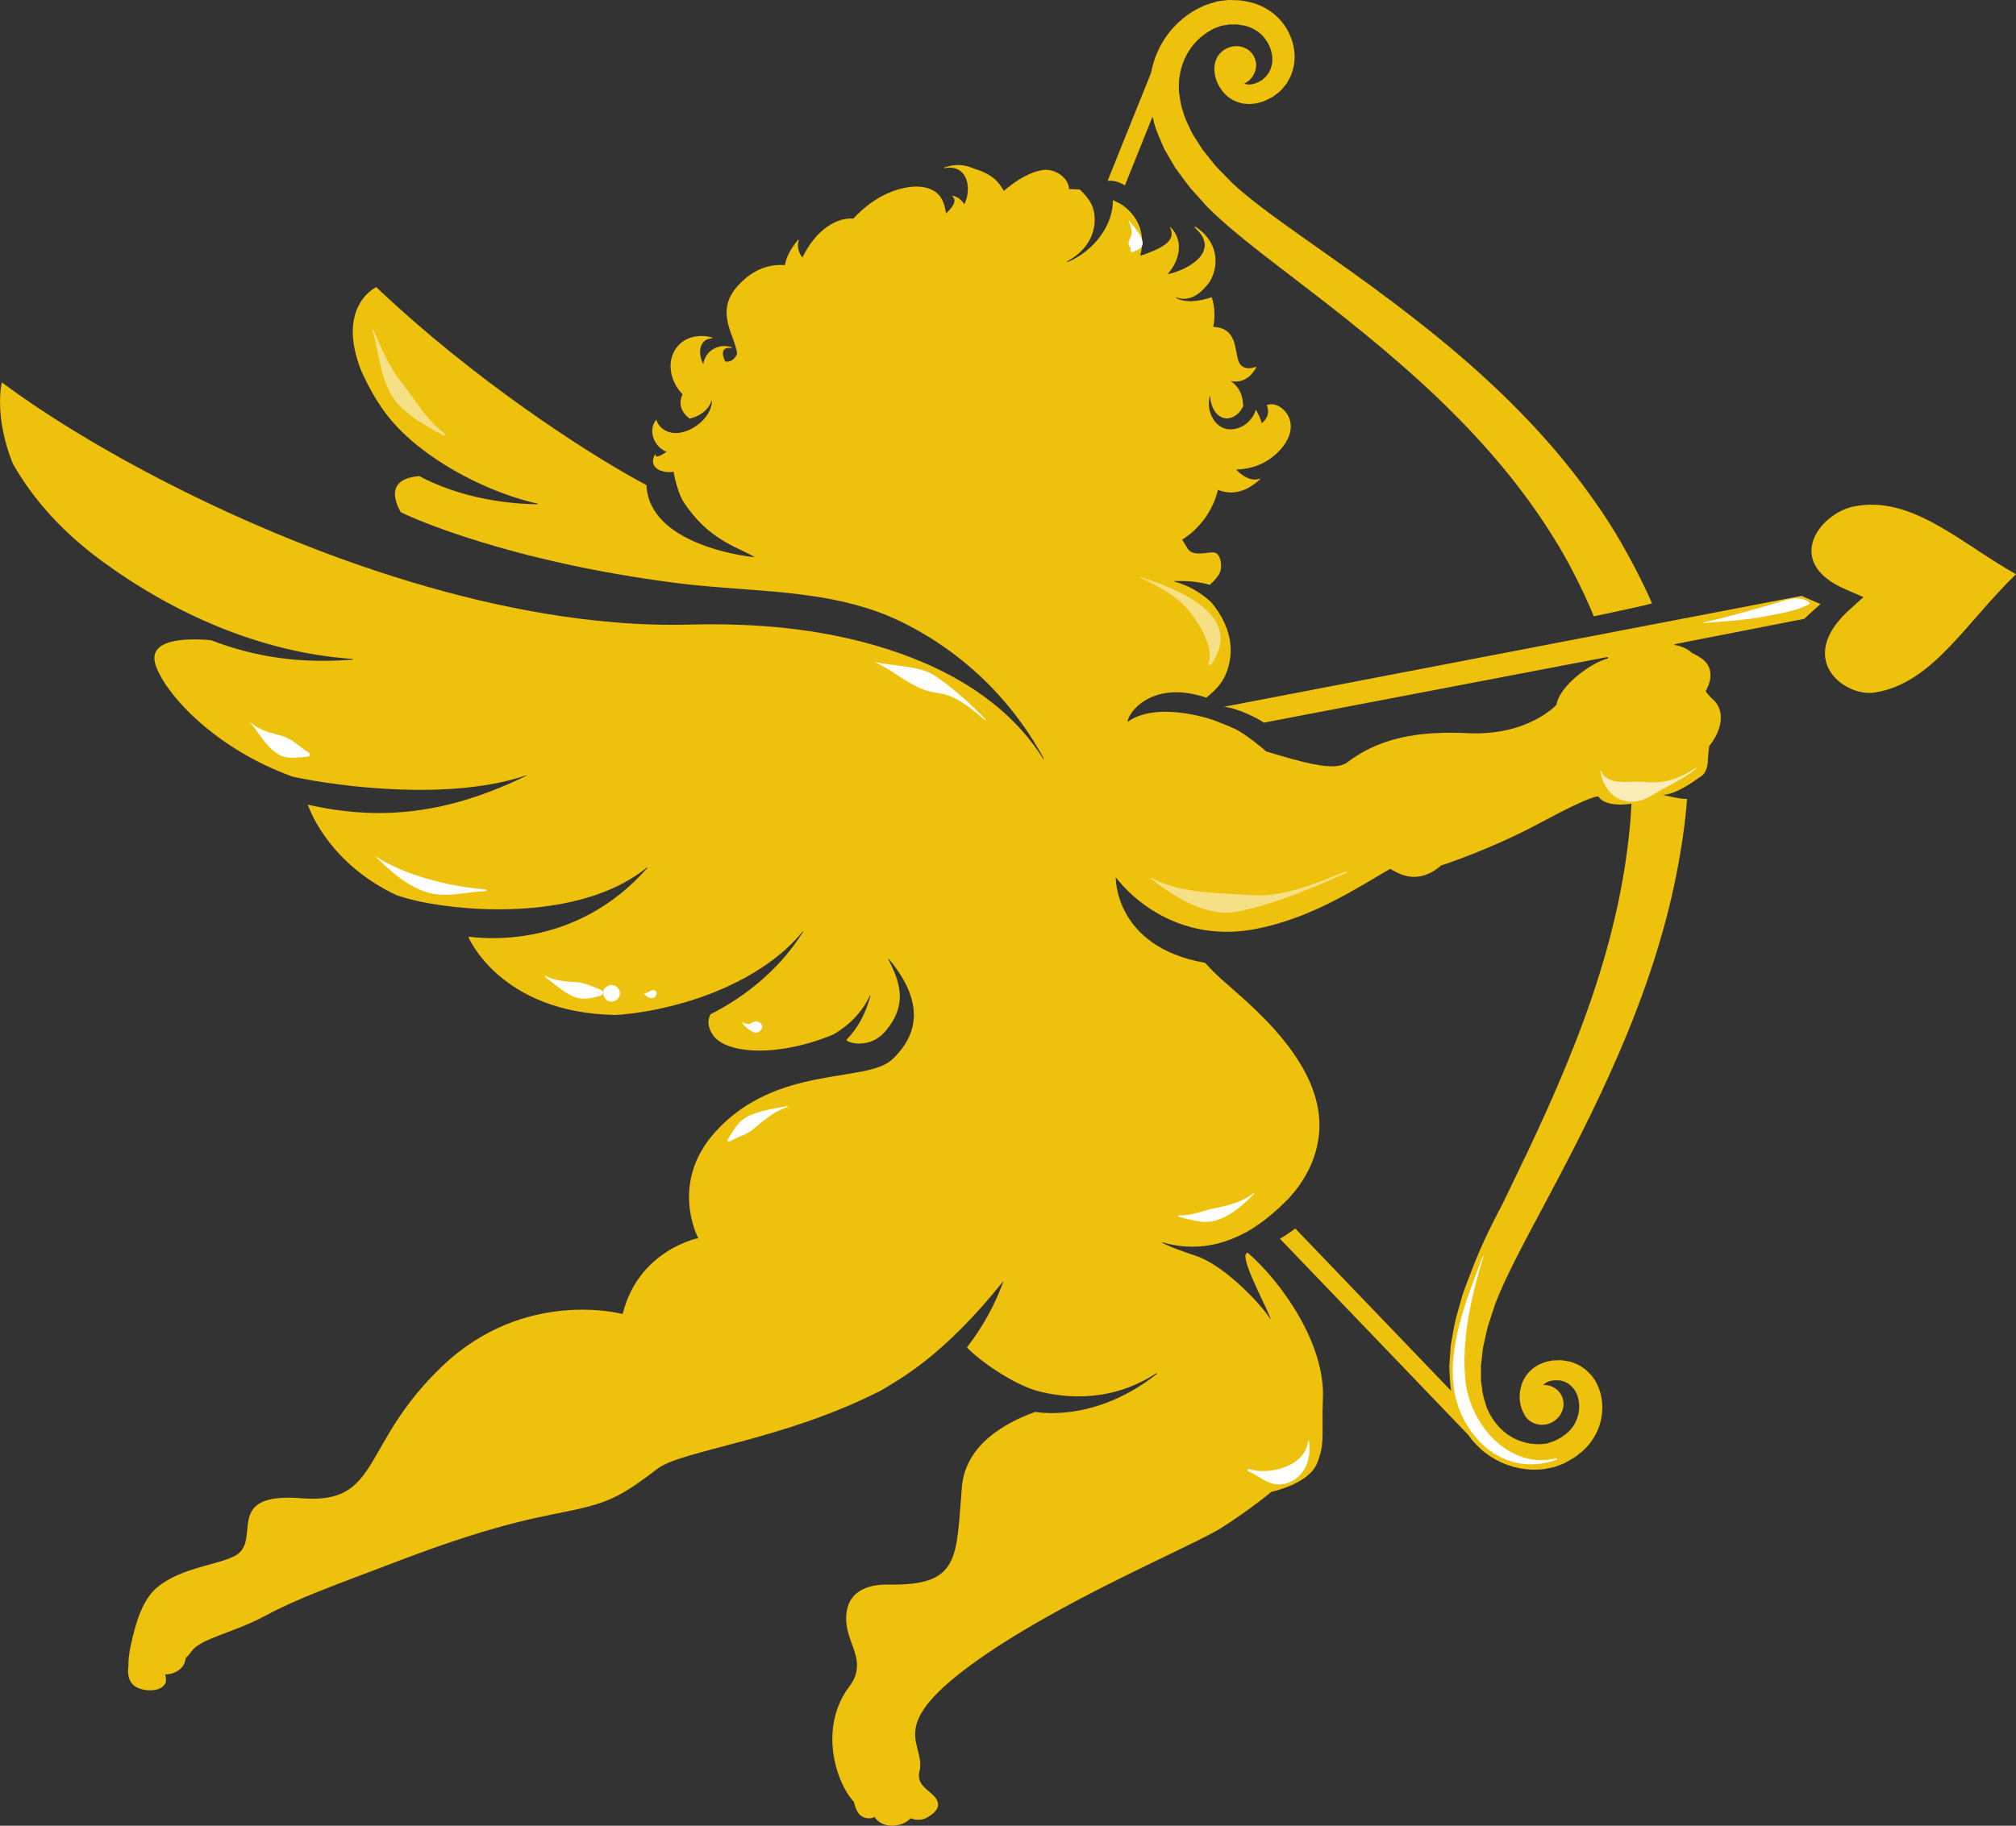 <svg version="1.1" id="图层_1" x="0px" y="0px" width="174.962px" height="158.494px" viewBox="0 0 174.962 158.494" enable-background="new 0 0 174.962 158.494" xml:space="preserve" xmlns="http://www.w3.org/2000/svg" xmlns:xlink="http://www.w3.org/1999/xlink" xmlns:xml="http://www.w3.org/XML/1998/namespace">
  <rect x="0" y="0" width="174.962" height="158.494" fill="#333333" stroke="none"/>
  <path fill="#EDC10C" d="M138.72,124.001c-0.293,0.74-0.77,1.443-1.415,2c-0.267,0.203-0.517,0.451-0.816,0.612l-0.444,0.255
	l-0.224,0.127l-0.025,0.015c0.006-0.002,0.012-0.004,0.004-0.001c-0.008,0.004-0.062,0.028-0.094,0.042
	c-0.015,0.006-0.024,0.009-0.023,0.01l-0.05,0.017l-0.104,0.04l-0.417,0.157c-0.12,0.057-0.313,0.099-0.509,0.14
	c-0.383,0.083-0.783,0.165-1.127,0.156c-1.431,0.069-2.878-0.328-4.091-1.113c-0.777-0.501-1.445-1.162-1.984-1.919l-16.318-17.003
	c0.453-0.268,0.896-0.564,1.33-0.888l13.527,14.097c-0.102-0.597-0.12-1.201-0.149-1.812c-0.037-0.367,0.024-0.725,0.041-1.091
	c0.026-0.364,0.054-0.729,0.082-1.097c0.133-0.717,0.244-1.449,0.404-2.17c0.203-0.718,0.386-1.405,0.61-2.161
	c0.123-0.342,0.23-0.672,0.366-1.025l0.246-0.622c0.752-2.086,1.733-4.133,2.808-6.152c0.379-0.781,0.757-1.56,1.131-2.341
	c2.582-5.311,4.977-10.654,6.708-15.794c0.869-2.569,1.579-5.079,2.111-7.476c0.533-2.396,0.89-4.677,1.106-6.783
	c0.093-0.849,0.147-1.66,0.184-2.448c-0.309,0.042-0.594,0.068-0.836,0.072c-1.744,0.025-2.019-0.699-2.019-0.699
	s-0.357-0.256-4.888,2.192c-4.53,2.449-8.771,3.791-8.771,3.791c-2.198,1.895-3.914,0.54-4.43,0.297
	c-2.833,1.635-6.683,4.216-11.533,5.193c-1.53,0.308-2.943,0.337-4.232,0.167c-3.869-0.504-6.622-2.784-8.04-4.625
	c-0.024-0.014-0.134,5.995,7.648,7.405c0.038,0.006,0.074,0.017,0.112,0.027c0.417,0.467,0.877,0.941,1.382,1.394
	c2.412,2.161,9.193,7.436,8.477,13.603c-0.258,2.226-1.328,4.024-2.586,5.415c-0.711,0.711-2.043,2.043-3.774,2.991
	c-0.357,0.195-0.723,0.361-1.094,0.514c-0.069,0.028-0.139,0.055-0.209,0.082c-0.363,0.139-0.732,0.263-1.109,0.358
	c-0.004,0.001-0.008,0.003-0.013,0.003l-0.002,0.001c-1.511,0.379-3.109,0.383-4.766-0.108c-0.033-0.01-0.052,0.035-0.021,0.049
	c0.966,0.506,2.886,1.118,2.936,1.134c2.555,0.888,5.646,4.244,6.396,5.426c0.018,0.028,0.061,0.006,0.048-0.025
	c-0.712-1.711-2.848-5.63-1.969-5.673c2.99,2.605,6.735,7.943,6.516,12.691c-0.137,2.99,0.222,3.848-0.526,5.62
	c-0.747,1.773-3.938,2.434-3.938,2.434s-1.678,1.416-4.27,3.083c-2.592,1.664-14.366,6.467-21.858,11.98
	c-7.492,5.512-3.8,6.751-4.43,9.26c-0.281,1.119,0.904,1.624,1.372,2.206c0.58,0.724,0.047,1.257-0.443,1.593
	c-0.685,0.465-1.151,0.401-1.697,0.221c-0.51,0.569-1.46,0.777-2.172,0.573c-0.452-0.127-0.74-0.386-0.968-0.695
	c-0.109,0.075-0.246,0.124-0.412,0.127c-0.88,0.023-1.2-0.691-1.363-1.434c-1.572-1.683-3.084-6.456-0.392-10.018
	c1.436-1.898,0.141-3.34-0.186-5.002c-0.375-1.903,0.275-3.898,3.611-3.841c6.251,0.11,5.817-2.349,6.341-8.48
	c0.309-3.61,3.651-5.53,6.351-6.501c0.435,0.057,0.86,0.091,1.268,0.095c3.413,0.041,6.634-1.288,9.3-3.402
	c0.038-0.03-0.002-0.083-0.043-0.057c-3.109,2.033-6.654,2.447-10.144,1.586c-2.23-0.55-5.342-2.775-6.294-3.833
	c1.332-1.727,2.416-3.643,3.173-5.752c0.002-0.004-0.005-0.007-0.009-0.002c-5.258,6.58-9.06,8.538-10.544,9.457
	c-8.491,4.375-17.346,5.216-19.474,6.832c-2.724,2.071-3.914,2.825-6.824,3.489c-2.911,0.664-6.458,1.011-15.634,4.509
	c-5.725,2.18-8.769,3.25-11.583,4.768c-2.813,1.517-5.67,1.963-6.436,3.131c-0.143,0.218-0.305,0.384-0.47,0.531
	c-0.037,0.253-0.094,0.498-0.263,0.726c-0.263,0.354-0.681,0.586-1.112,0.667c-0.132,0.024-0.261,0.028-0.39,0.024
	c0.006,0.315,0.164,0.561-0.071,0.899c-0.489,0.701-1.942,0.556-2.534,0.167c-0.577-0.381-0.71-1.044-0.601-1.808
	c-0.012-0.458,0.044-1.026,0.195-1.734c0.417-1.953,1.017-4.035,2.346-5.109c2.142-1.73,5.375-1.914,6.786-2.743
	c2.286-1.342-1.201-5.502,5.717-4.95c6.919,0.552,5.047-4.671,12.211-11.487c7.164-6.816,15.634-4.508,15.634-4.508
	c1.389-5.576,6.565-6.589,6.565-6.589s-2.579-4.764,1.511-9.259c5.316-5.842,13.075-4.157,15.314-6.25
	c2.598-2.428,2.516-5.378-0.287-8.726c-0.017-0.019-0.051,0.001-0.041,0.023c0.77,1.598,1.939,3.789-0.34,6.344
	c-1.242,1.393-3.099,0.989-3.306,0.661c0.973-0.996,1.675-2.255,2.09-3.83c0.008-0.027-0.033-0.035-0.044-0.011
	c-0.711,1.497-1.831,2.582-3.161,3.365c-4.809,2.002-9.353,1.724-10.48,0.03c-0.464-0.696-0.446-1.287-0.202-1.773
	c3.278-1.662,6.157-4.134,8.038-7.157c0.016-0.024-0.016-0.05-0.036-0.026c-3.522,4.312-10.15,6.66-15.564,7.19
	c-0.232,0.024-0.462,0.033-0.693,0.048c-10.05-0.188-12.761-6.795-12.761-6.795c0.942,0.094,9.178,1.269,15.539-5.967
	c0.021-0.023-0.014-0.058-0.037-0.037c-4.849,3.959-13.24,4.124-19.026,3.085c-0.931-0.166-1.816-0.395-2.667-0.671
	c-5.685-2.664-7.46-7.091-7.736-7.875c6.225,1.42,12.102,0.85,18.979-2.516c0.022-0.011,0.009-0.041-0.013-0.032
	c-6.491,2.218-16.025,1.026-20.198,0.137c-0.032-0.008-0.063-0.017-0.095-0.024c-6.795-2.45-11.045-7.199-11.872-9.659
	c-0.771-2.294,2.559-2.373,4.791-2.184c3.847,1.471,7.69,2.049,12.282,1.691c0.042-0.005,0.053-0.06,0.011-0.063
	c-8.003-0.555-15.57-3.956-21.794-8.528c-3.119-2.291-5.815-5.104-7.696-8.438c-1.67-4.161-0.946-7.046-0.946-7.046
	c0.009,0.007,0.018,0.014,0.026,0.02H0.182c2.429,1.816,5.579,3.873,9.254,5.969c0.048,0.029,0.101,0.055,0.148,0.084
	c0.479,0.272,0.963,0.544,1.458,0.818c0.055,0.03,0.113,0.061,0.169,0.09c0.49,0.27,0.986,0.541,1.495,0.809
	c0.158,0.083,0.322,0.167,0.48,0.25c0.412,0.218,0.821,0.434,1.242,0.649c0.23,0.117,0.468,0.234,0.701,0.352
	c0.357,0.181,0.711,0.361,1.073,0.541c0.333,0.166,0.675,0.327,1.014,0.49c0.27,0.133,0.537,0.264,0.812,0.396
	c0.374,0.177,0.755,0.352,1.134,0.528c0.248,0.116,0.492,0.232,0.742,0.346c0.442,0.203,0.893,0.402,1.342,0.602
	c0.193,0.085,0.381,0.171,0.575,0.256c0.474,0.208,0.954,0.412,1.435,0.616c0.175,0.073,0.348,0.151,0.525,0.225
	c0.546,0.229,1.099,0.453,1.653,0.677c0.114,0.046,0.225,0.094,0.341,0.139c0.598,0.24,1.202,0.474,1.81,0.707
	c0.073,0.028,0.146,0.056,0.218,0.084c0.658,0.252,1.324,0.496,1.992,0.737c0.021,0.009,0.043,0.016,0.065,0.024
	c7.576,2.726,15.675,4.792,23.53,5.433c0.027,0.002,0.053,0.007,0.079,0.007c2.149,0.175,4.281,0.239,6.377,0.184
	c1.541-0.041,3.082-0.035,4.619,0.029c2.56,0.106,5.108,0.372,7.614,0.852c1.304,0.249,2.603,0.557,3.879,0.927
	c5.944,1.715,11.411,4.787,14.581,9.855c0.018,0.027,0.064,0.004,0.048-0.026c-2.767-5.118-7.075-9.307-12.44-11.915
	c-0.373-0.181-0.75-0.35-1.13-0.505c-4.943-2.037-10.452-2.072-15.825-2.557c-0.826-0.076-1.65-0.16-2.468-0.266
	c-14.546-1.863-23-5.668-23.952-6.158c-0.503-0.927-0.584-1.585-0.42-2.05c0.273-0.776,1.226-1.016,2.037-1.075
	c3.076,1.636,6.771,2.391,10.249,2.446c0.035,0,0.047-0.053,0.012-0.061c-1.406-0.31-2.905-0.809-4.392-1.453
	c-0.296-0.127-0.593-0.263-0.888-0.403c-2.95-1.402-5.755-3.352-7.529-5.514c-1.058-1.29-1.843-2.72-2.512-4.21
	c-2.171-5.601,1.326-7.213,1.326-7.213c0.562,0.534,1.129,1.059,1.698,1.575c8.536,7.741,17.696,13.471,21.748,15.613
	c0.115,2.538,2.194,4.077,4.367,4.993c2.463,1.039,5.045,1.276,5.024,1.264c-1.122-0.741-3.63-1.299-5.769-4.222
	c-0.143-0.195-0.284-0.399-0.423-0.616c-0.457-0.711-0.814-2.287-0.832-2.583c-0.312,0.061-0.643,0.05-0.935-0.026
	c-0.029-0.013-0.054-0.032-0.084-0.046c-0.035-0.015-0.073-0.015-0.113-0.016c-0.552-0.215-0.882-0.699-0.49-1.404
	c0.015-0.026,0.063-0.014,0.059,0.016c-0.01,0.087,0.014,0.133,0.066,0.149c0.154,0.051,0.542-0.168,0.883-0.399
	c-1.103-0.444-1.659-1.85-0.898-2.792l0,0l0,0c0.147,0.512,0.558,0.895,1.064,1.065c0.168,0.058,0.349,0.089,0.534,0.096
	c0.548,0.02,1.137-0.166,1.659-0.481c0.87-0.523,1.557-1.408,1.572-2.311c0-0.014-0.009-0.02-0.02-0.02
	c-0.01,0.001-0.022,0.01-0.026,0.02c-0.027,0.101-0.065,0.197-0.109,0.288c-0.318,0.646-1.04,1.081-1.79,1.256
	c-0.349-0.278-0.561-0.562-0.673-0.836c-0.188-0.463-0.103-0.907,0.07-1.273c-0.607-0.628-1.016-1.496-1.039-2.372
	c-0.014-0.523,0.11-1.052,0.414-1.53c0.175-0.275,0.389-0.498,0.631-0.672c0.725-0.522,1.697-0.607,2.573-0.357l0,0l0,0
	c0.035,0.011,0.025,0.065-0.012,0.069c-1.183,0.067-1.241,1.358-0.764,2.248c0.037-0.295,0.138-0.586,0.336-0.85
	c0.304-0.403,0.762-0.648,1.246-0.711c0.291-0.039,0.589-0.01,0.868,0.086c0.045,0.015,0.026,0.074-0.021,0.068
	c-0.247-0.029-0.417,0-0.532,0.067c-0.343,0.204-0.176,0.756,0.013,1.102c0.047,0.007,0.094,0.013,0.143,0.013
	c0.145,0.002,0.295-0.033,0.466-0.145c0.194-0.127,0.328-0.326,0.42-0.558c-0.217-1.628-1.98-3.623,0.042-5.868
	c1.467-1.628,2.987-1.902,4.102-1.802c0.118-0.729,0.526-1.471,1.136-2.196c0.014-0.017,0.032-0.018,0.045-0.01
	c0.015,0.007,0.022,0.024,0.017,0.043c-0.171,0.532-0.012,1.048,0.314,1.508c0.582-1.213,1.494-2.417,2.756-3.036
	c0.545-0.268,1.115-0.4,1.665-0.351c0.956-1.024,2.07-1.874,3.421-2.379c1.081-0.402,2.559-0.643,3.574-0.03
	c0.093,0.056,0.177,0.118,0.254,0.181c0.535,0.455,0.688,1.105,0.806,1.774c0.405-0.381,0.75-0.813,0.728-1.148
	c-0.008-0.112-0.057-0.212-0.157-0.297c-0.043-0.035-0.002-0.097,0.051-0.082c0.12,0.037,0.228,0.081,0.326,0.131
	c0.294,0.152,0.493,0.361,0.619,0.608c0.039-0.075,0.083-0.14,0.116-0.224c0.331-0.851,0.281-1.917-0.268-2.51
	c-0.33-0.357-0.838-0.543-1.552-0.411c-0.036,0.008-0.047-0.036-0.011-0.052c0.883-0.334,1.834-0.263,2.599,0.111
	c0.782,0.223,1.527,0.59,2.022,1.149c0.183,0.207,0.372,0.475,0.532,0.771c0.123-0.103,0.25-0.208,0.379-0.309
	c0.906-0.714,1.94-1.339,2.988-1.498c1.191-0.18,2.306,0.79,2.291,1.651c0.318-0.002,0.634,0.015,0.948,0.042
	c0.082,0.081,0.162,0.161,0.24,0.241c0.545,0.565,0.968,1.158,1.034,2.075c0.122,1.69-0.826,3.086-2.37,3.907
	c-0.042,0.022-0.019,0.083,0.026,0.064c0.569-0.232,1.104-0.551,1.583-0.932c0.959-0.761,1.7-1.769,2.075-2.831
	c0.188-0.531,0.284-1.075,0.27-1.608l0,0l0,0c0.143,0.068,0.286,0.138,0.43,0.207c0.141,0.066,0.275,0.142,0.406,0.222
	c0.733,0.537,1.174,1.137,1.422,1.736c0.416,0.995,0.299,1.982,0.12,2.648c0.205-0.042,0.415-0.107,0.647-0.204
	c0.102-0.043,0.219-0.089,0.345-0.142c0.879-0.365,2.165-0.974,1.596-2.08c-0.008-0.017,0-0.028,0.014-0.035
	c0.012-0.006,0.029-0.004,0.04,0.006c1.157,1.181,0.791,2.864-0.25,4.046c0.027,0.001,0.054,0.003,0.08,0.007
	c2.105-0.501,4.415-2.144,2.263-4.021c-0.045-0.041,0.01-0.109,0.063-0.076c1.832,1.17,2.172,3.173,1.229,4.781
	c-0.775,1.033-1.722,1.773-2.888,1.351c-0.028-0.01-0.057,0.031-0.028,0.046c0.103,0.058,0.212,0.105,0.329,0.144
	c0.578,0.193,1.285,0.159,1.964,0.013c0.273-0.06,0.541-0.135,0.793-0.222c0.45,1.204,0.142,2.577,0.142,2.577
	c2.127,0.081,1.821,2.073,2.212,3.024c0.39,0.95,1.557,0.417,1.557,0.417c-0.86,1.701-2.272,1.256-2.272,1.256
	c0.869,0.568,1.076,1.407,1.102,2.189c-0.211,0.429-0.522,0.802-0.995,0.975c-1.157,0.423-1.885-0.901-1.855-1.811
	c0.001-0.017-0.011-0.026-0.023-0.028c-0.013,0-0.027,0.007-0.032,0.022c-0.329,1.203,0.409,2.918,1.886,2.849
	c1.012-0.048,1.868-0.822,2.112-1.702c0.204,0.36,0.432,0.758,0.509,1.174c0.913-0.733,0.432-1.568,0.432-1.568
	c0.287-0.129,0.64-0.103,0.972,0.051c0.999,0.459,1.825,2.039,0.206,3.823c-1.239,1.367-2.761,1.687-3.835,1.711
	c0.65,0.663,1.351,1.042,2.09,0.791c0.015-0.005,0.034,0.013,0.02,0.027c-1.153,1.097-2.425,1.458-3.679,0.944
	c-0.735,3.029-3.111,4.322-3.111,4.322s0,0,0.483,0.781c0.12,0.196,0.294,0.307,0.496,0.366c0.605,0.18,1.46-0.111,1.863-0.016
	c0.537,0.127,0.71,1.354,0.345,1.908c-0.249,0.377-0.533,0.67-0.794,0.89c-0.93-0.286-1.941-0.353-3.045-0.329
	c-0.024,0-0.028,0.037-0.007,0.043c0.315,0.086,0.617,0.191,0.905,0.313c0.864,0.362,1.612,0.87,2.271,1.472
	c0.957,1.141,2.203,3.196,1.486,5.653c-0.368,1.263-0.953,1.84-1.898,2.642c-1.107-0.376-2.074-0.503-2.905-0.466
	c-2.498,0.116-3.776,1.719-3.934,2.515c-0.003,0.012,0,0.023,0.006,0.029c0.004,0.007,0.014,0.009,0.025,0.001
	c0.683-0.483,1.532-0.73,2.439-0.819c0.018,0.001,0.033,0,0.051-0.004c1.651-0.15,3.488,0.22,4.885,0.67
	c0.643,0.253,1.292,0.495,1.916,0.785l0,0h0.001c0.859,0.399,2.465,1.726,2.698,1.952c0.802,0.242,1.576,0.473,2.302,0.673
	c2.178,0.598,3.927,0.9,4.75,0.275c2.097-1.593,4.499-2.336,7.399-2.519c0.967-0.062,1.989-0.061,3.074-0.009
	c5.202,0.25,7.665-2.453,7.665-2.453c0.313-1.768,3.139-3.705,4.437-4.025c0.017-0.004,0.039-0.01,0.056-0.015
	c-0.012-0.043-0.021-0.081-0.033-0.125l-29.844,5.701c-0.476-0.351-2.398-1.318-3.482-1.372l50.152-9.633
	c0.021,0.009,0.039,0.018,0.061,0.027c0.395,0.17,1.577,0.687,1.577,0.687s-1.018,0.903-1.416,1.282l-11.271,2.205
	c0.022,0.027,0.042,0.056,0.064,0.082c0.128,0.016,0.25,0.033,0.353,0.066c0.136,0.041,0.257,0.083,0.367,0.129
	c0.33,0.133,0.555,0.287,0.741,0.474c0.01,0.007,0.027,0.012,0.037,0.017c0.703,0.346,1.351,0.711,1.534,1.505
	c0.131,0.572-0.039,1.207-0.37,1.802c0.055,0.102,0.143,0.218,0.286,0.361c0.078,0.08,0.135,0.151,0.195,0.222
	c1.302,1.008,0.942,2.807-0.158,4.15c-0.009,0.049-0.018,0.089-0.027,0.141c-0.19,1.081,0.046,1.631-0.509,2.368
	c-0.072,0.055-0.139,0.114-0.212,0.166c-0.906,0.633-2.105,1.48-3.203,1.588c-0.018,0.001-0.016,0.024-0.001,0.027
	c0.711,0.161,1.36,0.322,2.01,0.335c-0.076,1.004-0.182,2.049-0.345,3.14c-0.321,2.28-0.801,4.723-1.469,7.26
	c-0.667,2.537-1.519,5.165-2.533,7.821c-0.253,0.665-0.516,1.333-0.788,1.999c-1.905,4.674-4.271,9.401-6.726,13.996
	c-1.386,2.628-2.822,5.229-4.002,7.764l-0.408,0.912c-0.133,0.306-0.264,0.663-0.397,0.991c-0.204,0.623-0.404,1.242-0.604,1.858
	c-0.167,0.629-0.285,1.254-0.435,1.877c-0.034,0.308-0.07,0.615-0.104,0.919c-0.025,0.305-0.098,0.619-0.074,0.909
	c0.002,0.296,0.004,0.593,0.005,0.887c-0.021,0.302,0.064,0.567,0.09,0.85c0.042,0.577,0.243,1.074,0.385,1.595
	c0.393,0.979,1.012,1.798,1.801,2.363c0.197,0.142,0.404,0.267,0.619,0.375c0.645,0.322,1.355,0.494,2.042,0.491
	c0.252,0.022,0.41-0.026,0.587-0.036l0.134-0.008c0.042,0.002,0.134-0.041,0.198-0.059l0.423-0.141l0.104-0.037l0.135-0.071
	l0.3-0.154c0.208-0.094,0.35-0.25,0.533-0.364c1.345-1.027,1.452-2.915,0.724-3.902c-0.107-0.102-0.184-0.237-0.297-0.322
	l-0.165-0.126l-0.08-0.066l-0.092-0.04c-0.119-0.048-0.249-0.141-0.339-0.14c-0.114-0.014-0.132-0.09-0.378-0.073
	c-0.664-0.045-1.028,0.129-1.3,0.371c-0.008,0.008-0.014,0.019-0.022,0.027c0.315-0.005,0.633,0.059,0.918,0.22l0,0c0,0,0,0,0.001,0
	c0.525,0.296,0.821,0.821,0.84,1.375c0.011,0.332-0.077,0.676-0.276,0.988c-0.528,0.832-1.64,1.122-2.48,0.647
	c-0.335-0.19-0.572-0.472-0.708-0.795c-0.214-0.395-0.345-0.871-0.343-1.432c0.014-0.62,0.161-1.407,0.798-2.104
	c0.163-0.165,0.33-0.339,0.542-0.463c0.104-0.066,0.204-0.142,0.315-0.195c0.111-0.048,0.227-0.097,0.341-0.145
	c0.233-0.111,0.47-0.131,0.714-0.192l0.093-0.019l0.022-0.003c-0.072,0.003,0.125-0.013,0.11-0.011h0.036l0.144-0.005l0.295-0.009
	c0.159-0.026,0.504,0.037,0.78,0.084c0.309,0.038,0.529,0.162,0.788,0.264l0.188,0.082l0.17,0.113
	c0.111,0.077,0.225,0.155,0.338,0.234c0.22,0.165,0.392,0.379,0.588,0.578c0.686,0.865,1.004,2.014,0.891,3.208
	C139.004,123.101,138.895,123.558,138.72,124.001z M96.127,15.696c0.524-0.066,1.104,0.148,1.498,0.4l2.399-5.966
	c0.029,0.116,0.056,0.234,0.093,0.349c0.167,0.752,0.482,1.424,0.781,2.12c0.135,0.358,0.347,0.659,0.526,0.989
	c0.189,0.322,0.378,0.646,0.569,0.971c0.441,0.592,0.872,1.209,1.339,1.792c0.248,0.276,0.496,0.553,0.746,0.831l0.375,0.416
	l0.189,0.209l0.017,0.02l0.077,0.086l0.024,0.025c0.02,0.021-0.012-0.008,0.051,0.053l0.047,0.046
	c0.257,0.249,0.491,0.485,0.771,0.743l0.861,0.769c2.247,1.93,4.585,3.655,6.872,5.427c4.589,3.507,8.991,7.112,12.701,10.829
	c1.857,1.854,3.541,3.726,5.018,5.573c1.478,1.848,2.746,3.67,3.813,5.398c1.086,1.722,1.905,3.382,2.608,4.853
	c0.35,0.782,0.55,1.192,0.813,1.871c0.026-0.006,0.192-0.04,0.452-0.093c1.122-0.234,3.976-0.839,4.602-1.029
	c-0.408-0.979-0.807-1.76-1.402-2.947c-0.841-1.591-1.822-3.374-3.078-5.195c-1.241-1.829-2.692-3.735-4.351-5.642
	c-1.658-1.906-3.522-3.811-5.546-5.672c-4.042-3.733-8.741-7.262-13.503-10.612c-2.367-1.685-4.772-3.322-6.951-5.053l-0.78-0.642
	c-0.259-0.218-0.525-0.469-0.787-0.7c-0.465-0.476-0.927-0.949-1.386-1.419c-0.433-0.499-0.82-1.02-1.231-1.521
	c-0.171-0.269-0.34-0.536-0.51-0.803c-0.161-0.271-0.363-0.524-0.477-0.808c-0.259-0.559-0.55-1.105-0.692-1.681
	c-0.165-0.421-0.229-0.853-0.291-1.282c-0.021-0.142-0.042-0.283-0.065-0.426c-0.075-1.138,0.147-2.248,0.653-3.197
	c0.5-0.948,1.289-1.727,2.18-2.188c0.229-0.145,0.424-0.189,0.619-0.269l0.146-0.061c0.045-0.023,0.139-0.027,0.206-0.042
	l0.438-0.074l0.108-0.019l0.008-0.002h0.007l0.181,0.001l0.357-0.001c0.242-0.013,0.455,0.062,0.683,0.081
	c0.668,0.124,1.22,0.446,1.634,0.87c0.692,0.708,1.004,1.697,0.848,2.513c-0.056,0.153-0.071,0.319-0.141,0.457l-0.102,0.205
	l-0.048,0.104l-0.071,0.086c-0.094,0.106-0.175,0.256-0.269,0.307c-0.105,0.073-0.108,0.155-0.333,0.256
	c-0.438,0.271-0.798,0.352-1.105,0.329c-0.103-0.006-0.199-0.025-0.29-0.05c-0.015-0.003-0.026-0.014-0.041-0.018
	c0.298-0.149,0.562-0.373,0.751-0.668c0.397-0.625,0.354-1.374-0.048-1.911c-0.134-0.179-0.307-0.335-0.518-0.452
	c-0.082-0.046-0.165-0.085-0.251-0.117c-0.515-0.19-1.091-0.127-1.565,0.141c-0.079,0.044-0.155,0.095-0.227,0.151
	c-0.004,0.001-0.005,0.003-0.008,0.005c-0.007,0.006-0.017,0.017-0.024,0.022c-0.082,0.067-0.159,0.139-0.229,0.219
	c-0.007,0.006-0.011,0.01-0.018,0.016c-0.017,0.019-0.034,0.041-0.05,0.062c-0.029,0.035-0.06,0.069-0.088,0.107
	c-0.044,0.06-0.056,0.1-0.086,0.153c-0.011,0.024-0.022,0.055-0.033,0.08c-0.031,0.064-0.061,0.13-0.083,0.194
	c-0.009,0.023-0.021,0.045-0.029,0.069c-0.01,0.043-0.019,0.097-0.028,0.144c-0.005,0.026-0.012,0.052-0.017,0.079
	c-0.01,0.049-0.021,0.094-0.03,0.146c-0.053,0.504,0.036,1.063,0.317,1.632c0.287,0.55,0.768,1.194,1.662,1.516
	c0.224,0.071,0.453,0.149,0.705,0.158c0.123,0.009,0.252,0.028,0.376,0.022c0.125-0.011,0.251-0.024,0.379-0.036
	c0.265-0.015,0.488-0.108,0.739-0.176l0.093-0.029l0.022-0.008c-0.074,0.035,0.128-0.057,0.114-0.051l0.033-0.016l0.13-0.064
	c0.087-0.043,0.176-0.087,0.266-0.13c0.149-0.049,0.447-0.28,0.681-0.464c0.271-0.194,0.416-0.414,0.609-0.637l0.136-0.17
	l0.105-0.187c0.068-0.127,0.137-0.256,0.207-0.387c0.13-0.261,0.19-0.545,0.28-0.827c0.243-1.14,0.019-2.358-0.629-3.411
	c-0.637-1.053-1.778-1.933-3.154-2.25c-0.34-0.056-0.691-0.161-1.042-0.166l-0.53-0.016l-0.268-0.007l-0.034,0
	c0.092-0.011-0.165,0.016-0.148,0.015l-0.054,0.007l-0.109,0.015l-0.44,0.057c-0.08,0.014-0.131,0.008-0.237,0.038L105.32,0.22
	c-0.408,0.116-0.835,0.25-1.148,0.427c-1.379,0.657-2.554,1.758-3.333,3.107c-0.46,0.793-0.77,1.665-0.94,2.564L96.127,15.696z
	 M160.148,51.149c0.394,0.17,1.575,0.688,1.575,0.688s-1.11,0.984-1.466,1.328c-3.264,3.154-1.689,5.724,0.391,6.634
	c0.347,0.152,0.708,0.257,1.062,0.312c0.355,0.055,0.705,0.058,1.026,0.005c5.004-0.817,7.809-6.005,12.227-10.266
	c-4.839-2.726-9.069-6.88-14.048-5.889C157.891,44.562,154.737,48.814,160.148,51.149z" class="color c1"/>
  <g opacity="0.7">
    <path fill="#FFFFFF" d="M138.887,66.935c0.226,1.523,1.313,2.789,2.97,2.652c0.973-0.08,1.851-0.79,2.695-1.225
		c0.932-0.481,1.818-0.976,2.651-1.622c0.043-0.035-0.005-0.099-0.051-0.069c-1.519,0.984-2.746,1.389-4.545,1.201
		c-1.141-0.122-3.084,0.426-3.65-0.953C138.942,66.881,138.881,66.895,138.887,66.935L138.887,66.935z" class="color c2"/>
  </g>
  <g>
    <path fill="#FFFFFF" d="M128.686,109.065c-1.62,4.293-3.969,9.851-1.608,14.231c1.635,3.033,4.627,4.607,7.998,3.432
		c0.071-0.024,0.042-0.147-0.033-0.13c-4.097,0.997-7.463-2.954-7.858-6.727c-0.375-3.585,0.509-7.366,1.557-10.783
		C128.754,109.053,128.7,109.028,128.686,109.065L128.686,109.065z" class="color c2"/>
  </g>
  <g>
    <path fill="#FFFFFF" d="M147.879,54.09c1.805-0.172,3.658-0.249,5.437-0.604c1.194-0.239,2.64-0.452,3.706-1.043
		c0.053-0.029,0.045-0.112,0.004-0.146c-0.921-0.723-2.128-0.161-3.135,0.126c-2.003,0.573-3.983,1.153-6.019,1.606
		C147.833,54.039,147.839,54.093,147.879,54.09L147.879,54.09z" class="color c2"/>
  </g>
  <g>
    <path fill="#FFFFFF" d="M108.79,103.585c-0.988,0.744-2.021,1.031-3.216,1.261c-1.049,0.205-2.197,0.708-3.246,0.662
		c-0.087-0.003-0.104,0.113-0.019,0.134c1.362,0.311,2.3,0.71,3.663,0.152c1.09-0.447,2.051-1.324,2.867-2.155
		C108.87,103.608,108.822,103.562,108.79,103.585L108.79,103.585z" class="color c2"/>
  </g>
  <g>
    <path fill="#FFFFFF" d="M32.651,74.413c1.258,1.238,2.686,2.511,4.399,3.046c1.68,0.522,3.39-0.049,5.106-0.093
		c0.089-0.002,0.09-0.15,0-0.157c-2.987-0.221-6.961-1.179-9.481-2.826C32.655,74.371,32.635,74.396,32.651,74.413L32.651,74.413z" class="color c2"/>
  </g>
  <g>
    <path fill="#FFFFFF" d="M21.74,62.739c0.669,0.82,1.271,1.904,2.117,2.543c0.96,0.722,1.747,0.479,2.861,0.404
		c0.217-0.013,0.214-0.295,0.054-0.384c-0.892-0.495-1.278-1.12-2.297-1.413c-1.034-0.297-1.855-0.43-2.719-1.167
		C21.747,62.714,21.73,62.729,21.74,62.739L21.74,62.739z" class="color c2"/>
  </g>
  <g>
    <path fill="#FFFFFF" d="M97.948,19.168c0.122,0.296,0.231,0.582,0.265,0.904c0.036,0.331-0.091,0.499-0.217,0.785
		c-0.086,0.193-0.063,0.438,0.068,0.606c0.061,0.045,0.079,0.105,0.053,0.181c-0.048,0.167,0.111,0.312,0.269,0.213
		c0.131-0.082,0.261-0.119,0.395-0.19c0.233-0.124,0.43-0.355,0.381-0.642c-0.118-0.697-0.759-1.334-1.182-1.875
		C97.968,19.135,97.94,19.148,97.948,19.168L97.948,19.168z" class="color c2"/>
  </g>
  <g>
    <path fill="#FFFFFF" d="M75.938,57.498c1.555,0.667,2.896,1.971,4.499,2.46c0.752,0.229,1.329,0.177,2.131,0.523
		c1.074,0.46,2.023,1.27,2.902,2.023c0.032,0.026,0.082-0.02,0.053-0.051c-1.229-1.318-2.839-2.752-4.33-3.754
		c-1.429-0.962-3.609-0.842-5.249-1.224C75.932,57.471,75.926,57.493,75.938,57.498L75.938,57.498z" class="color c2"/>
  </g>
  <g>
    <path fill="#FFFFFF" d="M113.514,125.103c-0.167,2.183-3.403,2.999-5.12,2.424c-0.118-0.039-0.196,0.133-0.078,0.181
		c0.74,0.305,1.401,0.902,2.176,1.098c0.683,0.172,1.432-0.033,1.987-0.453c1.009-0.764,1.304-2.049,1.118-3.249
		C113.591,125.057,113.517,125.052,113.514,125.103L113.514,125.103z" class="color c2"/>
  </g>
  <g>
    <path fill="#FFFFFF" d="M68.326,96.021c-1.061,0.203-2.202,0.353-3.198,0.781c-1.034,0.445-1.421,1.216-1.976,2.146
		c-0.068,0.115,0.094,0.203,0.184,0.148c0.442-0.276,0.895-0.43,1.359-0.642c0.42-0.19,0.729-0.487,1.083-0.778
		c0.811-0.673,1.551-1.237,2.568-1.574C68.393,96.086,68.374,96.011,68.326,96.021L68.326,96.021z" class="color c2"/>
  </g>
  <g>
    <path fill="#FFFFFF" d="M47.307,84.816c0.784,0.567,1.48,1.233,2.365,1.652c0.826,0.391,1.638,0.217,2.482-0.048
		c0.218-0.069,0.212-0.408,0.008-0.485c-0.723-0.28-1.373-0.625-2.153-0.674c-0.907-0.055-1.825-0.119-2.651-0.53
		C47.308,84.708,47.263,84.784,47.307,84.816L47.307,84.816z" class="color c2"/>
  </g>
  <g>
    <path fill="#FFFFFF" d="M52.329,86.229c0.092,0.393,0.284,0.721,0.739,0.725c0.431,0.004,0.781-0.376,0.727-0.811
		c-0.046-0.391-0.417-0.682-0.811-0.635C52.705,85.544,52.249,85.889,52.329,86.229L52.329,86.229z" class="color c2"/>
  </g>
  <g>
    <path fill="#FFFFFF" d="M55.92,86.29c0.193,0.204,0.341,0.32,0.627,0.357c0.119,0.016,0.252-0.03,0.324-0.127
		c0.019-0.027,0.04-0.053,0.058-0.08c0.127-0.173,0.046-0.463-0.192-0.483c-0.327-0.028-0.481,0.258-0.788,0.266
		C55.919,86.223,55.898,86.267,55.92,86.29L55.92,86.29z" class="color c2"/>
  </g>
  <g>
    <path fill="#FFFFFF" d="M64.418,88.79c0.238,0.363,0.704,0.745,1.114,0.856c0.175,0.045,0.347-0.068,0.46-0.183
		c0.02-0.021,0.04-0.041,0.06-0.062c0.204-0.21,0.068-0.562-0.166-0.67c-0.295-0.134-0.453-0.047-0.714,0.102
		c-0.2,0.116-0.476,0.046-0.725-0.08C64.425,88.74,64.407,88.771,64.418,88.79L64.418,88.79z" class="color c2"/>
  </g>
  <g opacity="0.5">
    <path fill="#FFFFFF" d="M98.893,50.097c1.481,0.739,3.025,1.473,4.131,2.742c0.92,1.055,2.379,3.327,1.859,4.708
		c-0.052,0.141,0.145,0.281,0.239,0.145c3.007-4.324-3.059-6.624-6.22-7.618C98.888,50.07,98.878,50.091,98.893,50.097
		L98.893,50.097z" class="color c2"/>
  </g>
  <g opacity="0.5">
    <path fill="#FFFFFF" d="M32.341,28.734c0.568,1.897,0.605,3.83,1.649,5.588c0.931,1.566,2.916,2.623,4.485,3.475
		c0.104,0.056,0.199-0.107,0.106-0.177c-1.638-1.211-2.42-2.783-3.663-4.325c-1.177-1.458-1.749-2.926-2.487-4.599
		C32.406,28.64,32.322,28.673,32.341,28.734L32.341,28.734z" class="color c2"/>
  </g>
  <g opacity="0.5">
    <path fill="#FFFFFF" d="M99.867,76.263c2.179,1.669,4.837,3.442,7.705,2.839c3.17-0.664,6.329-2.018,9.279-3.325
		c0.086-0.037,0.034-0.17-0.055-0.135c-2.668,1.06-5.37,2.261-8.283,2.059c-2.884-0.2-6.017-0.114-8.609-1.499
		C99.867,76.182,99.834,76.239,99.867,76.263L99.867,76.263z" class="color c2"/>
  </g>
</svg>